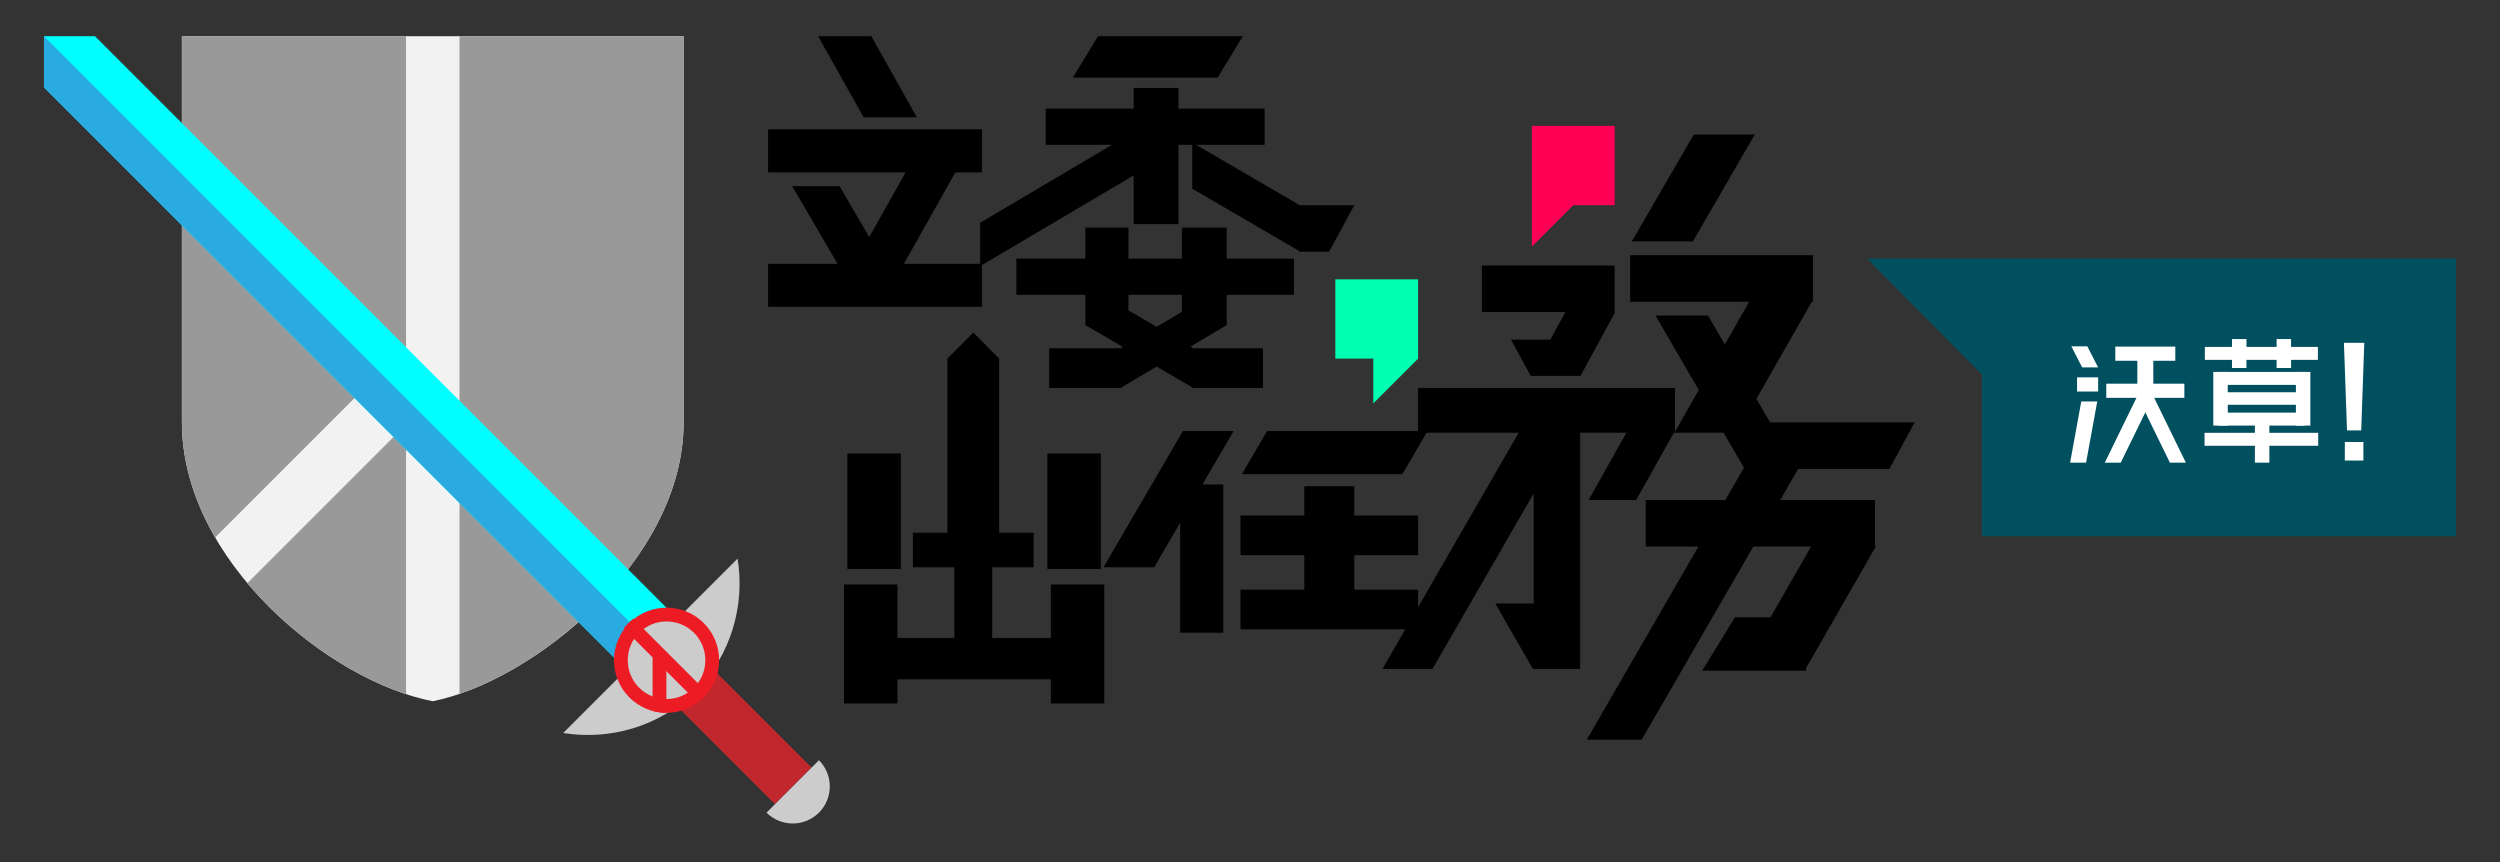 <?xml version="1.0" encoding="utf-8"?>
<!-- Generator: Adobe Illustrator 17.0.0, SVG Export Plug-In . SVG Version: 6.00 Build 0)  -->
<!DOCTYPE svg PUBLIC "-//W3C//DTD SVG 1.1//EN" "http://www.w3.org/Graphics/SVG/1.1/DTD/svg11.dtd">
<svg version="1.1" id="Layer_1" xmlns="http://www.w3.org/2000/svg" xmlns:xlink="http://www.w3.org/1999/xlink" x="0px" y="0px"
	 width="1450px" height="500px" viewBox="0 0 1450 500" enable-background="new 0 0 1450 500" xml:space="preserve">
<rect x="0" y="0" width="1450" height="500" fill="#333333" stroke="none"/>
<g>
	<path fill="#F2F2F2" d="M105.5,21v223.941c0,80.292,85.434,150.241,145.5,161.768c57.709-11.526,145.5-81.476,145.5-161.768V21
		H105.5z"/>
	<path fill="#999999" d="M235.5,21h-130v223.941c0,23.561,7.363,46.228,19.277,66.794L235.5,201.011V21z"/>
	<path fill="#999999" d="M143.476,338.23c25.842,30.772,60.869,54.125,92.024,64.394V246.205L143.476,338.23z"/>
	<path fill="#999999" d="M266.5,21v381.454c56.676-19.401,130-84.133,130-157.513V21H266.5z"/>
</g>
<g>
	<path fill="#CCCCCC" d="M326.644,425.144c26.791,4.321,55.857-3.531,76.743-24.417c20.886-20.886,28.739-49.952,24.417-76.743
		L326.644,425.144z"/>
	<polygon fill="#00FFFF" points="397.205,363.139 367.573,392.838 25.5,50.698 25.5,21 55.066,21 	"/>
	<polygon fill="#29ABE2" points="382.422,377.988 367.606,392.838 25.5,50.698 25.5,21 	"/>
	
		<rect x="411.55" y="374.683" transform="matrix(0.707 -0.707 0.707 0.707 -173.595 425.271)" fill="#C1272D" width="30" height="95"/>
	<g>
		<g>
			<circle fill="#CCCCCC" cx="386.598" cy="382.938" r="26"/>
		</g>
		<g>
			<path fill="#ED1C24" d="M386.598,360.438c6.01,0,11.66,2.34,15.91,6.59s6.59,9.9,6.59,15.91s-2.34,11.66-6.59,15.91
				c-4.25,4.25-9.9,6.59-15.91,6.59s-11.66-2.34-15.91-6.59s-6.59-9.9-6.59-15.91s2.34-11.66,6.59-15.91
				C374.938,362.779,380.588,360.438,386.598,360.438 M386.598,352.438c-7.806,0-15.611,2.978-21.567,8.933
				c-11.911,11.911-11.911,31.223,0,43.134c5.956,5.956,13.761,8.933,21.567,8.933s15.611-2.978,21.567-8.933
				c11.911-11.911,11.911-31.223,0-43.134C402.209,355.416,394.404,352.438,386.598,352.438L386.598,352.438z"/>
		</g>
		<g>
			<defs>
				<circle id="SVGID_1_" cx="386.598" cy="382.938" r="30.5"/>
			</defs>
			<clipPath id="SVGID_2_">
				<use xlink:href="#SVGID_1_"  overflow="visible"/>
			</clipPath>
			
				<rect x="382.245" y="349.792" transform="matrix(0.707 -0.707 0.707 0.707 -157.9 385.38)" clip-path="url(#SVGID_2_)" fill="#ED1C24" width="8" height="67"/>
			<rect x="378.5" y="379" clip-path="url(#SVGID_2_)" fill="#ED1C24" width="8" height="39"/>
		</g>
	</g>
	<path fill="#CCCCCC" d="M474.986,471.327c8.396-8.396,8.396-22.009,0-30.406l-30.406,30.406
		C452.977,479.723,466.59,479.723,474.986,471.327z"/>
</g>
<polygon fill="#00FFB0" points="774.5,162 774.5,208 796.5,208 796.5,234 822.5,208 822.5,162 "/>
<polygon fill="#FF0055" points="888.5,73 888.5,119 888.5,143 912.5,119 936.5,119 936.5,73 "/>
<g>
	<rect x="491.5" y="263" width="31" height="67"/>
	<rect x="607.5" y="263" width="31" height="67"/>
	<polygon points="609.5,370 575.5,370 575.5,329 599.5,329 599.5,309 579.5,309 579.5,207.941 564.5,192.941 549.5,207.941 
		549.5,309 529.5,309 529.5,329 553.5,329 553.5,370 520.5,370 520.5,339 489.5,339 489.5,408 520.5,408 520.5,394 609.5,394 
		609.5,408 640.5,408 640.5,339 609.5,339 	"/>
	<polygon points="686.106,250 640.046,329 669.44,329 684.5,303.169 684.5,367 709.5,367 709.5,281 697.426,281 715.5,250 	"/>
	<polygon points="1095.833,272 1110.5,245 1026.69,245 1018.724,231.305 1050.871,175 1051.5,175 1051.5,148 945.5,148 945.5,175 
		1014.535,175 1000.388,199.779 990.629,183 960.167,183 985.298,226.209 971.5,250.377 971.5,225 822.5,225 822.5,250 734.917,250 
		720.327,275 813.363,275 827.369,251 880.825,251 822.5,352.153 822.5,342 785.5,342 785.5,322 822.5,322 822.5,299 785.5,299 
		785.5,282 756.5,282 756.5,299 719.5,299 719.5,322 756.5,322 756.5,342 719.5,342 719.5,365 815.092,365 801.83,388 830.828,388 
		889.5,286.246 889.5,350 867.287,350 889.044,388 889.5,388 916.1,388 916.5,388 916.5,251 943.293,251 921.412,290 948.949,290 
		970.831,251 971.144,251 971.5,251 999.717,251 1011.509,271.274 1000.685,290 954.5,290 954.5,317 985.079,317 920.343,429 
		952.18,429 1016.917,317 1050.44,317 1026.911,358 1006.295,358 987.242,389 1009.121,389 1046.644,389 1047.5,389 1047.5,387.509 
		1087.963,317 1087.5,317 1087.5,290 1032.523,290 1042.927,272 	"/>
	<polygon points="1017.803,78 982.41,78 946.474,140 981.867,140 	"/>
	<polygon points="899.19,197 876.348,197 887.804,217.948 887.776,218 887.833,218 910.805,218 916.694,218 936.805,181 936.5,181 
		936.5,154 859.5,154 859.5,181 907.887,181 	"/>
	<polygon points="720.842,21 636.854,21 622.262,45 706.251,45 	"/>
	<path d="M711.5,188v-17h39v-21h-39v-18h-26v18h-31v-18h-25v18h-40v21h40v17v0.546l21.691,12.631l-0.691,0.409V202h-42v23h42v-0.352
		l20.333-12.034l20.667,12.034V225h41v-23h-41v-0.414l-1.025-0.597l21.025-12.443V188z M654.5,180.041V171h31v9.872l-14.667,8.68
		L654.5,180.041z"/>
	<polygon points="569.5,153.757 657.5,101.746 657.5,130 683.5,130 683.5,84 691.5,84 691.5,109.454 753.5,145.557 753.5,146 
		770.833,146 785.5,119 753.5,119 753.5,118.808 693.722,84 733.5,84 733.5,63 683.5,63 683.5,51 657.5,51 657.5,63 606.5,63 
		606.5,84 644.942,84 568.5,129.179 568.5,153 524.288,153 554.082,100 569.5,100 569.5,75 445.5,75 445.5,100 525.251,100 
		504.173,137.496 486.957,108 459.5,108 485.765,153 445.5,153 445.5,178 569.5,178 	"/>
	<polygon points="531.757,68 505.36,21 474.5,21 500.896,68 	"/>
</g>
<g>
	<polygon fill="#005060" points="1149.5,150 1082.912,150 1149.5,217.248 1149.5,311 1424.5,311 1424.5,150 	"/>
	<g>
		<rect x="1226.892" y="201.03" fill="#FFFFFF" width="34.792" height="8.217"/>
		<rect x="1221.647" y="222.534" fill="#FFFFFF" width="45.282" height="8.217"/>
		<rect x="1278.817" y="201.205" fill="#FFFFFF" width="65.562" height="7.518"/>
		<rect x="1286.51" y="215.716" fill="#FFFFFF" width="50.177" height="7.518"/>
		<rect x="1286.51" y="227.505" fill="#FFFFFF" width="50.177" height="7.268"/>
		<rect x="1286.51" y="239.318" fill="#FFFFFF" width="50.177" height="7.518"/>
		<rect x="1278.642" y="251.032" fill="#FFFFFF" width="65.912" height="7.518"/>
		<rect x="1204.688" y="218.863" fill="#FFFFFF" width="12.238" height="8.217"/>
		<rect x="1239.655" y="205.226" fill="#FFFFFF" width="9.266" height="19.931"/>
		<rect x="1283.712" y="215.716" fill="#FFFFFF" width="8.392" height="31.12"/>
		<rect x="1294.552" y="196.659" fill="#FFFFFF" width="8.392" height="16.784"/>
		<rect x="1307.839" y="246.312" fill="#FFFFFF" width="8.392" height="22.029"/>
		<rect x="1320.427" y="196.659" fill="#FFFFFF" width="8.392" height="16.784"/>
		<rect x="1331.617" y="215.716" fill="#FFFFFF" width="8.392" height="31.12"/>
		<polygon fill="#FFFFFF" points="1230.039,268.341 1220.772,268.341 1239.48,230.052 1248.746,230.052 		"/>
		<polygon fill="#FFFFFF" points="1258.536,268.341 1267.803,268.341 1249.095,230.052 1239.829,230.052 		"/>
		<polygon fill="#FFFFFF" points="1209.933,268.341 1200.667,268.341 1207.135,232.85 1216.402,232.85 		"/>
		<polygon fill="#FFFFFF" points="1216.926,213.094 1207.66,213.094 1201.366,200.855 1210.632,200.855 		"/>
		<polygon fill="#FFFFFF" points="1369.498,249.613 1361.264,249.613 1359.474,198.814 1371.288,198.814 		"/>
		<rect x="1359.997" y="256.343" fill="#FFFFFF" width="10.768" height="10.768"/>
	</g>
</g>
</svg>
